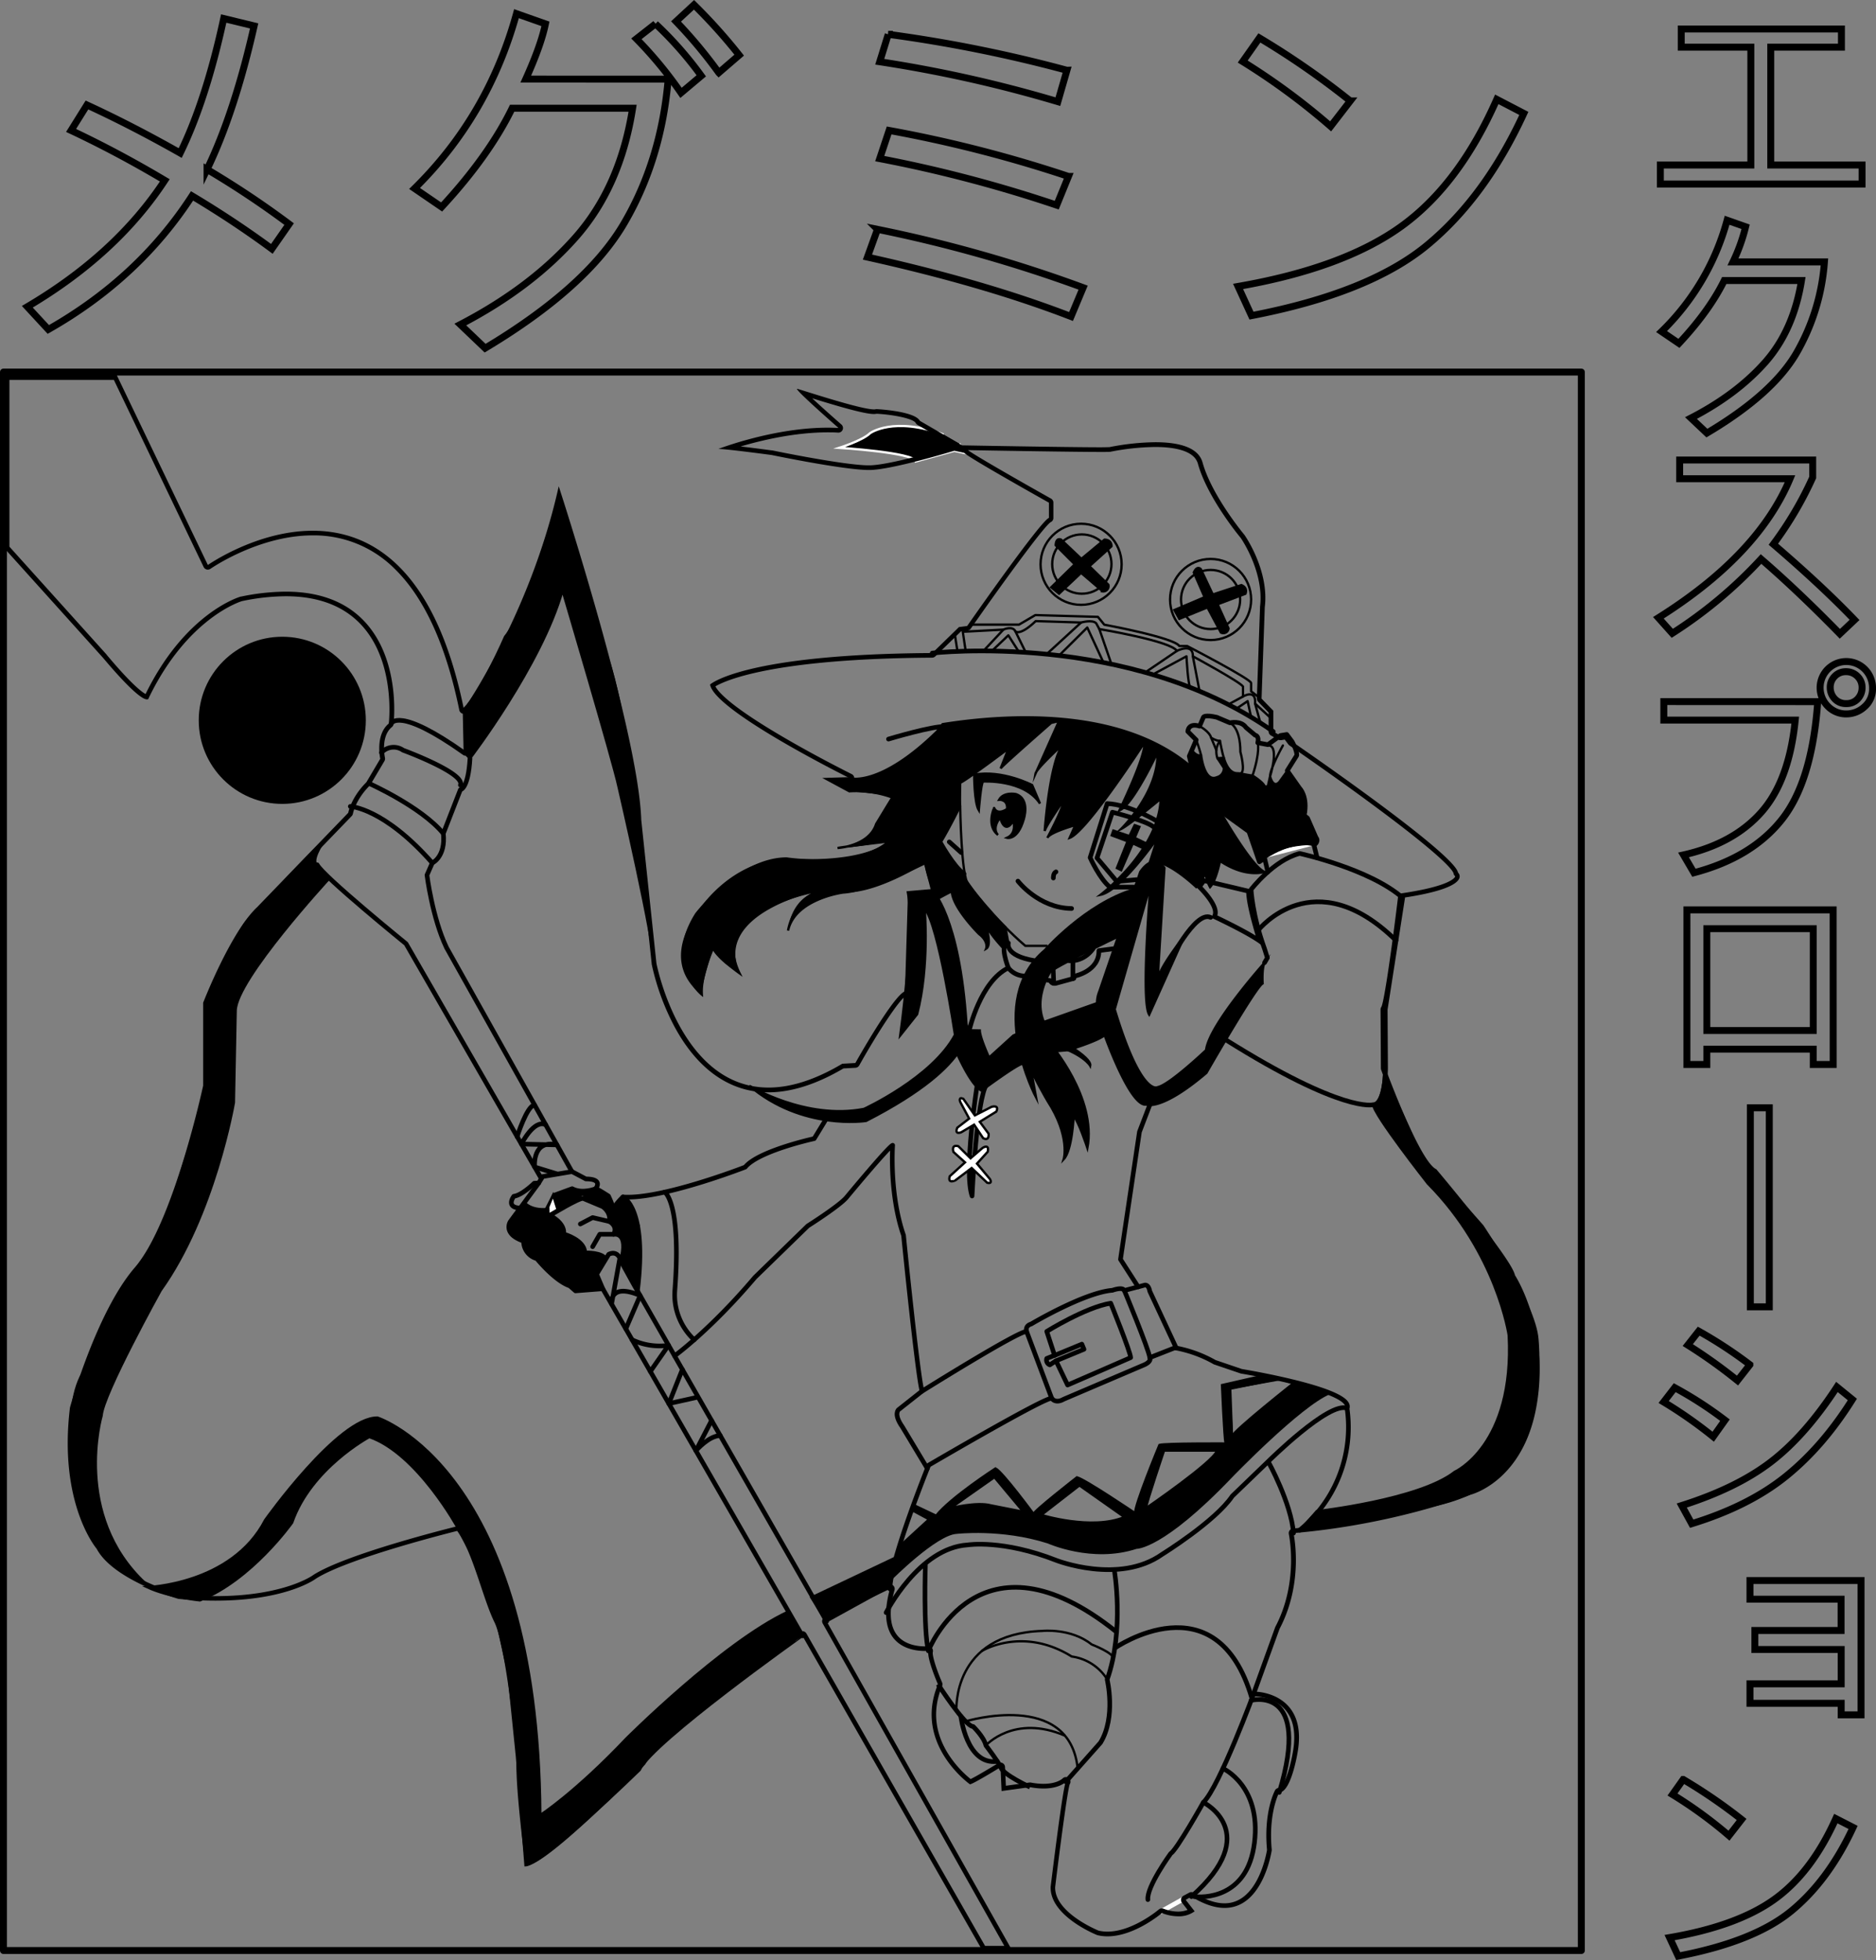 <svg id="Layer_2" data-name="Layer 2" xmlns="http://www.w3.org/2000/svg" viewBox="0 0 810.86 846.88"><rect x="0" y="0" width="810.86" height="846.88" fill="#808080" stroke="none"/><defs><style>.cls-1,.cls-2{stroke:#fff;}.cls-1,.cls-11,.cls-2,.cls-3,.cls-5,.cls-7,.cls-9{stroke-miterlimit:10;}.cls-10,.cls-2,.cls-4,.cls-8,.cls-9{stroke-width:2px;}.cls-14,.cls-3,.cls-4,.cls-6,.cls-7,.cls-8,.cls-9{fill:none;}.cls-10,.cls-11,.cls-12,.cls-13,.cls-14,.cls-3,.cls-4,.cls-5,.cls-6,.cls-7,.cls-8,.cls-9{stroke:#000;}.cls-14,.cls-3{stroke-width:3px;}.cls-10,.cls-12,.cls-13,.cls-14,.cls-4,.cls-6{stroke-linecap:round;}.cls-10,.cls-12,.cls-13,.cls-14,.cls-4,.cls-6,.cls-8{stroke-linejoin:round;}.cls-11,.cls-12{fill:#fff;}</style></defs><path class="cls-1" d="M421.32,195c-21.71-8-31.78-.57-31.78-.57-3.07,3.07-13.22,6.3-13.22,6.3s32,2,33.05,5.85L426,202l4.3.92-2.18-4" transform="translate(-13.5 -7.24)"/><line class="cls-2" x1="501.22" y1="826.25" x2="511.94" y2="820.25"/><path class="cls-3" d="M818.34,86.76H731.15V78.54h39.11V27.62H740.18V19.77h69.24v7.85H778.87V78.54h39.47Z" transform="translate(-13.5 -7.24)"/><path class="cls-3" d="M802.07,120.41a92.05,92.05,0,0,1-12.31,39.76q-10.43,17.57-38.5,34.2l-6.88-6.5q19.68-10.14,32-24t15.77-35.42H758.76q-6.45,13.11-19.58,27.15l-7.5-5.1A105.31,105.31,0,0,0,760,102.41l8,2.81a76.24,76.24,0,0,1-5.46,15.19Z" transform="translate(-13.5 -7.24)"/><path class="cls-3" d="M815.09,275.09l-6.35,6q-18.33-18.74-34.07-32.31a193.81,193.81,0,0,1-38.37,32.1l-6-6.71q43-27,56.9-60.08H739.5V206H797v7.54A155.21,155.21,0,0,1,780,242.38Q800.87,260.27,815.09,275.09Z" transform="translate(-13.5 -7.24)"/><path class="cls-3" d="M799.18,310.4q-2.46,34.49-15.51,50.93t-38,23l-4.51-7.7q21.57-4.85,33.62-18.44t14.67-39.82h-56.8v-8Zm23.68-5.67a10.07,10.07,0,0,1-3.49,7.91,11.58,11.58,0,0,1-7.85,3.07,11,11,0,0,1-8-3.33,11.3,11.3,0,1,1,16-16A11.48,11.48,0,0,1,822.86,304.73Zm-11.29,6.51a6.41,6.41,0,0,0,4.86-2,6.92,6.92,0,0,0,1.91-4.89,6.63,6.63,0,0,0-2-4.89,6.76,6.76,0,0,0-5-2,6.51,6.51,0,0,0-4.83,2,6.66,6.66,0,0,0-1.94,4.84,7.08,7.08,0,0,0,1.89,4.83A6.48,6.48,0,0,0,811.57,311.24Z" transform="translate(-13.5 -7.24)"/><path class="cls-3" d="M805.85,467.17h-8.61v-6.61h-46v6.61h-8.61V400.38h63.2Zm-8.61-14.67v-44h-46v44Z" transform="translate(-13.5 -7.24)"/><path class="cls-3" d="M770.05,485.89h8.19v86h-8.19Z" transform="translate(-13.5 -7.24)"/><path class="cls-3" d="M759.08,620.86,754,628a192.12,192.12,0,0,0-21.42-15l4.78-6.19A167.82,167.82,0,0,1,759.08,620.86Zm55.06-8.94q-12.71,20.28-28.71,33.18T744.7,665.59l-4.31-7.85q23.79-7.54,38.58-18.88t28.51-32.35Zm-44.3-15-5.35,6.82A223,223,0,0,0,743,588.4l4.73-6A187,187,0,0,1,769.84,596.88Z" transform="translate(-13.5 -7.24)"/><path class="cls-3" d="M809.31,748.19v-5H769.89v-8.42h39.42V719.94H772v-8.22h37.27V698.2H769.89v-8.06h48v58.05Z" transform="translate(-13.5 -7.24)"/><path class="cls-3" d="M814.46,796.82q-10.66,22.93-26.72,36.12t-48.87,19.48l-3.73-8q29.24-5,45.3-16.52T807,793Zm-48.19-3.44-5.46,7a186.55,186.55,0,0,0-24.41-17.78l4.62-6.51A226.67,226.67,0,0,1,766.27,793.38Z" transform="translate(-13.5 -7.24)"/><path class="cls-3" d="M138.47,104.06,131,114.77q-16.18-11.94-34.49-22.89-23.05,35.55-62.13,57.71l-9.07-9.81q38.5-22.73,59.42-54.61Q64.25,73,44.22,63.6l6.87-11q19.53,9,40.3,20.76,11.19-22.89,18.8-58.12l13.16,3.19q-8.43,37.28-20.36,62A397.45,397.45,0,0,1,138.47,104.06Z" transform="translate(-13.5 -7.24)"/><path class="cls-3" d="M302.3,41.44q-2.94,34.91-19.17,62.49t-59.95,53.75l-10.71-10.22q30.65-15.93,49.9-37.76T286.93,54H234.86q-10.05,20.6-30.48,42.67l-11.69-8q31.88-31.39,44.05-75.53l12.51,4.41q-1.87,9.16-8.5,23.87ZM316.61,40l-8.75,7.36A175.8,175.8,0,0,0,288.57,24l8.25-6.46A157.67,157.67,0,0,1,316.61,40ZM333,31.06l-8.82,7.6a204.12,204.12,0,0,0-18.48-22.15l7.77-7.19A235.89,235.89,0,0,1,333,31.06Z" transform="translate(-13.5 -7.24)"/><path class="cls-3" d="M481.66,131.52,476.43,144q-37.18-14.38-88-25.67l4.33-12A607.48,607.48,0,0,1,481.66,131.52Zm-7-93.92-3.92,13.57a570.19,570.19,0,0,0-77-17.25l3.68-11.85A604.67,604.67,0,0,1,474.63,37.6Zm.66,45.86-5.07,12.42a581.37,581.37,0,0,0-76.51-20.11L397.8,63.6A565.54,565.54,0,0,1,475.29,83.46Z" transform="translate(-13.5 -7.24)"/><path class="cls-3" d="M672.14,56.24q-16.59,36-41.6,56.77t-76.11,30.61L548.63,131q45.52-7.92,70.54-25.95t41.28-54.89Zm-75-5.4-8.5,11a291.27,291.27,0,0,0-38-28l7.2-10.21A350.46,350.46,0,0,1,597.1,50.84Z" transform="translate(-13.5 -7.24)"/><path d="M62.72,171.4l38.8,80.83a2,2,0,0,0,1.3,1.07,2.07,2.07,0,0,0,.5.06,2,2,0,0,0,1.15-.36c.21-.14,20.81-14.44,44.18-14.44a49.25,49.25,0,0,1,35.79,14.8c12.63,12.5,21.91,32.93,27.58,60.7a2,2,0,0,0,1.55,1.56,1.9,1.9,0,0,0,.41,0,2,2,0,0,0,1.64-.85c.27-.4,26.63-38.46,39.63-90,7.59,24,32.34,104.38,33.37,136.87a.76.76,0,0,0,0,.15l6.56,61.89a.88.88,0,0,0,0,.16,104.41,104.41,0,0,0,10.1,27.45c10,18.27,23.92,27.92,40.34,27.92,9.89,0,20.81-3.48,32.45-10.33l5.17-.28a2,2,0,0,0,1.64-1c7.63-13.67,17.6-29.08,20.41-30.16a2,2,0,0,0,1.28-1.8l1.25-41,8.76-.77a2,2,0,0,0,1.67-2.77c-1.87-4.42-3.26-9.29-3-10.41a2,2,0,0,0-.77-2.11,2,2,0,0,0-2.25-.06c-.19.12-19.5,12.41-32.85,12.41-.44,0-.87,0-1.28-.05H378a2.22,2.22,0,0,0-.37,0,55.65,55.65,0,0,0-8.51,2.45,2,2,0,0,0-1.5-3.33,1.83,1.83,0,0,0-.4.05c-1.14.23-28.09,5.91-35.88,21a18.37,18.37,0,0,0-1.76,12.08c-2.81-2.06-5.45-4.62-5.87-6.76a2,2,0,0,0-1.84-1.62h-.13a2,2,0,0,0-1.89,1.37A150.69,150.69,0,0,0,315.18,433a18.3,18.3,0,0,1-5-9c-1.32-6.18.67-13.16,5.92-20.77l.08-.13c.13-.22,13-21.74,37.27-22.9.77.06,4.48.36,9.65.36,11.46,0,27-1.42,35.79-8.16a2,2,0,0,0-1.21-3.58l-.36,0c-.07,0-3.48.62-7.63,1.28a12.52,12.52,0,0,0,4.4-6.11c2.25-4.45,5.22-9.65,6.17-10.48a2.11,2.11,0,0,0,1-2.24c-.33-1.6-.85-2.06-11.16-3.22-3.88-.43-7.79-.79-9-.9-1.21-.56-2.49-1.18-3.69-1.77,1.76.05,3.2.12,3.22.12h.1a2,2,0,0,0,.89-3.8c-.15-.07-14.78-7.33-29.43-15.9-22.27-13-28.08-19.28-29.48-22,4.49-2.64,25.27-12,93.69-12.4a2,2,0,0,0,1.38-.57l11.05-10.75,2.88-.38a2,2,0,0,0,1.38-.84c14.66-21,31.71-44.25,34.53-46a2,2,0,0,0,1.18-1.82v-6.61a2,2,0,0,0-1-1.75c-12.71-7.12-33.32-18.89-35.91-20.95,9.89.17,45.07.78,57.13.78,2.92,0,3.72,0,4.07-.06l.28,0a105.87,105.87,0,0,1,19.38-2.08c7.54,0,16.87,1.26,18.53,7.26,4,14.37,17.33,30.65,18.47,32,.71,1,10.19,15.23,8.37,29.74a1.09,1.09,0,0,0,0,.18L556.75,309a2,2,0,0,0,.57,1.46l4.51,4.65v8.18a2,2,0,0,0,1,1.73l3.07,1.77a2.07,2.07,0,0,0,1,.26l.33,0,1.57-.26,1.57,2.1a2.24,2.24,0,0,0,.47.45c.18.12,17.67,12.1,35.16,25,32.3,23.79,35.55,29.22,35.78,30.31a1.6,1.6,0,0,0,.62,1.1.24.24,0,0,1,.05.24c-.14.42-2,4.11-23,7.21a2,2,0,0,0-1.7,1.74c-2.53,21-5.89,44.67-7.16,47.32a1.94,1.94,0,0,0-.38,1.19l.15,25.35a2,2,0,0,0,.12.68c0,.1,3.76,10.28,8.33,20.73,8,18.23,11.95,22.53,14.26,23.83,12.48,14.8,32.34,39.72,33.27,44.58a2.14,2.14,0,0,0,.29.72c.15.22,14.57,22.61,9.08,54.66-2.23,13-7.62,23.55-15.59,30.48a31.05,31.05,0,0,1-11.5,6.64,1.43,1.43,0,0,0-.27.09c-.32.12-32.24,12.69-76,16.46a2,2,0,0,0-1.77,2.44c0,.2,4.45,20.46-5.82,40a1.89,1.89,0,0,0-.11.25l-9.84,27.2a2,2,0,0,0,.23,1.81,2,2,0,0,0,1.6.87c.08,0,8,.28,12.72,6.15,3.4,4.22,4.37,10.35,2.88,18.27a64.82,64.82,0,0,1-1.95,8.09c-1.81,5.73-3.44,7-3.91,7a2,2,0,0,0-1.76,1c-.2.38-5,9.39-3.48,25.79-.39,2.36-4.23,23.07-18.36,23.07-3.92,0-8.39-1.54-13.31-4.58a2,2,0,0,0-2,0L525,826.36a2,2,0,0,0-1,1.36,2,2,0,0,0,.38,1.62l2.42,3.1a11.3,11.3,0,0,1-4.19.75,17.64,17.64,0,0,1-6.23-1.26,2,2,0,0,0-2,.34c-.11.1-11.34,9.58-22.22,9.58a16.4,16.4,0,0,1-3.83-.44c-1.63-.67-19.06-8.16-18.76-18.84,1.91-15.76,5.27-41.42,6.29-44.4a2,2,0,0,0-2.88-2.69,2.4,2.4,0,0,0-.24.22c-.17.16-2.47,2.28-8.24,2.28a29.43,29.43,0,0,1-5.47-.56,2.22,2.22,0,0,0-.37,0,1.23,1.23,0,0,0-.27,0l-10.12,1.39-.37-8.11a2,2,0,0,0-1.06-1.68,2,2,0,0,0-.93-.23,2,2,0,0,0-1.05.3c-4.48,2.75-9.78,5.85-11.82,6.83a45.59,45.59,0,0,1-9.68-10.84c-5.94-9.43-6.84-19.3-2.66-29.33a2,2,0,0,0,0-1.57c-2.25-5.12-4.4-11.64-4-13.18a2,2,0,0,0-1.95-2.46h-.21s-.54.05-1.41.05c-2.47,0-8.59-.48-12-5-3.11-4.08-3.46-10.57-1-19.31a2,2,0,0,0-.64-2.06,2,2,0,0,0-1.29-.48,2.1,2.1,0,0,0-.85.19c-.07,0-6.82,3.2-13.54,6.49-14.31,7-14.53,7.68-14.87,8.68a2,2,0,0,0,.16,1.61L447.59,848h-8.32L362.08,713.08a2,2,0,0,0-1.3-1,2.2,2.2,0,0,0-.44,0,2.06,2.06,0,0,0-1.15.36c-2.52,1.77-61.36,43.14-68.41,55.93-1.51,1.55-11.37,11.63-22,21.59-17.14,16-23.86,20.07-26.39,21-1-7.76-4.46-36.47-3.44-44.41a2.26,2.26,0,0,0,0-.45c-.19-2-4.71-48.28-9.88-58.78A135.76,135.76,0,0,1,223.26,692c-3.09-9.2-6.28-18.71-10.55-24.43a2,2,0,0,0-2.08-.75c-1.92.47-47.2,11.71-61.61,20.85l-.14.1c-.12.09-12.42,9.12-42.27,9.12-5,0-10.23-.25-15.62-.75-2.32-.69-27.5-8.4-33.95-20.63a2.31,2.31,0,0,0-.25-.36c-.16-.19-15.93-19.12-11.08-59.33.75-2.64,11.89-41.39,27.67-59.63,16.89-19.53,29.42-77,30-79.42a2,2,0,0,0,0-.43V440.88c1.34-3.37,12.31-30.53,22.73-40.26l.07-.07,39.35-40.73a2,2,0,0,0,.53-1.05c0-.06,1.11-6,7.28-12.14a2,2,0,0,0,.31-.4l6-10.14a2,2,0,0,0,.23-1.45c0-.09-2-9.17,3-13.24a2,2,0,0,0,.72-1.3c.13-1.09,3-26.8-11.81-43.53-8.05-9.08-19.74-13.69-34.75-13.69A97,97,0,0,0,117.72,265l-.15,0c-1,.28-24.08,7.31-41.15,42.11-1.53-.82-6-4.07-16.85-17l0-.05-42-46.62V171.4H62.72m301.87,7.94c11.72,3.63,22.62,6.79,26.62,6.79a5.26,5.26,0,0,0,1.19-.12c7.25.38,15.87,2.09,16.9,4a1.93,1.93,0,0,0,.76.79L425.89,200a2.28,2.28,0,0,0-.51.09c-.26.08-26,7.91-35.74,8.21H389c-10.54,0-41.3-6.36-41.61-6.43l-.14,0c-.48-.06-7.4-1-13.63-1.73,8.94-2.64,23.34-6.09,37.57-6.09,1.56,0,3.09,0,4.57.12h.11a2,2,0,0,0,1.32-3.5c-4.46-3.9-9.17-8.12-12.59-11.3m103.1,53.49h0M400.3,353.51h0M64,169.4H15.49v74.84L58,291.43c13,15.43,17.47,18,19,18a.73.73,0,0,0,.81-.66c16.91-35,40.27-41.8,40.27-41.8a94,94,0,0,1,18.9-2.11c51.19,0,44.57,55,44.57,55-6,4.92-3.69,15.21-3.69,15.21l-6,10.15c-6.76,6.76-7.84,13.21-7.84,13.21l-39.34,40.73c-11.53,10.76-23.37,41.34-23.37,41.34v35.81s-12.75,59.17-29.5,78.54S43.74,615.4,43.74,615.4c-5.07,41.65,11.53,61,11.53,61,7.22,13.68,35.35,21.67,35.35,21.67,5.8.54,11.13.77,16,.77,31.08,0,43.48-9.53,43.48-9.53,14.3-9.07,61-20.6,61-20.6,6.76,9.07,11.06,29.2,16.14,39.5s9.68,58.09,9.68,58.09c-1.23,9.53,3.69,46.88,3.69,46.88a2,2,0,0,0,.56.07c8.83,0,51.23-43.72,51.23-43.72,6.15-12.14,67.93-55.48,67.93-55.48L438.11,850H451L370.79,707.77c.46-1.38,27.36-14,27.36-14-6.86,24.85,9.6,26.81,15,26.81,1,0,1.63-.06,1.63-.06C414,723.75,418.9,735,418.9,735c-10.76,25.82,13.83,43.19,13.83,43.19,1.23,0,13.22-7.38,13.22-7.38l.46,10.3,12.29-1.69a31.32,31.32,0,0,0,5.84.59c6.56,0,9.33-2.55,9.65-2.86l0,0,0,0c-1.28,1.63-6.57,45.3-6.57,45.3-.47,12.76,20.13,20.9,20.13,20.9a18.17,18.17,0,0,0,4.45.53c11.77,0,23.52-10.06,23.52-10.06a19.42,19.42,0,0,0,6.95,1.4,11.39,11.39,0,0,0,7.19-2.16L526,828.11l2.46-1.39c5.62,3.48,10.36,4.88,14.36,4.88,16.85,0,20.37-25,20.37-25-1.54-16.14,3.23-24.9,3.23-24.9,5.07,0,7.84-16.75,7.84-16.75,4.91-26.13-17.52-26.74-17.52-26.74l9.83-27.2c10.76-20.44,6-41.35,6-41.35,44.57-3.84,76.53-16.59,76.53-16.59s22.9-5.54,28.59-38.73-9.38-56.1-9.38-56.1c-1.38-7.22-34-45.8-34-45.8-7.22-3.23-22-43.65-22-43.65l-.15-25.36c2-2.3,7.53-48.25,7.53-48.25,31.2-4.61,24-10.92,24-10.92C642.05,375.65,572,327.7,572,327.7l-2.3-3.08-2.77.46-3.07-1.76v-9l-5.08-5.23,1.39-39.5c2-16-8.76-31.2-8.76-31.2s-14.14-16.9-18.14-31.35c-1.92-6.93-11.25-8.73-20.46-8.73A107.47,107.47,0,0,0,493,200.44c-.51,0-1.9.06-3.92.06-14.16,0-59.7-.83-59.7-.83l-18.29-10.6c-2.31-4.3-18.91-5.07-18.91-5.07a2.47,2.47,0,0,1-.94.13c-6,0-32.17-8.75-33.17-8.89h0c-1.5,0,17.86,16.91,17.86,16.91q-2.33-.12-4.68-.12c-23.6,0-47.26,9.19-47.26,9.19h.24c3.31,0,22.81,2.62,22.81,2.62s31.15,6.47,42,6.47h.71C399.84,210,426,202,426,202l4.3.92c.92,1.54,36.58,21.52,36.58,21.52V231c-3.84,1.53-35.35,46.72-35.35,46.72l-3.54.46-11.52,11.22c-81.92.46-96.06,13.6-96.06,13.6,1.77,11.45,60.4,40.5,60.4,40.5s-3.2-.17-6-.17c-2.19,0-4.11.1-4,.47.23.85,9.84,5.31,9.84,5.31s20.28,1.76,18.59,2.69-7,11.45-7,11.45c-2.38,8.37-16.67,10.37-16.67,10.37.23,0,.51,0,.83,0,5.35,0,21.3-2.87,21.3-2.87-8.59,6.56-24.39,7.74-34.58,7.74-5.67,0-9.61-.37-9.61-.37-25.74,1.16-39,23.9-39,23.9-16.29,23.59,2.39,34.89,2.39,34.89-.69-3.31,4.92-20.21,4.92-20.21,1.07,5.53,11.37,11,11.37,11-11.61-26.28,34.5-35.73,34.5-35.73-13,3.38-13.52,17.29-13.52,17.29,2.3-12.45,23.9-16.45,23.9-16.45.46,0,.93.05,1.41.05,14.09,0,33.93-12.73,33.93-12.73-.69,2.77,3.08,11.68,3.08,11.68l-10.53.92-1.31,42.81c-5.22,2-21.44,31-21.44,31l-5.66.31c-12.32,7.33-22.86,10.3-31.85,10.3-38.26,0-48.48-53.74-48.48-53.74l-6.55-61.89C289.39,322.68,255,217.35,255,217.35c-12.29,55.33-41,96.31-41,96.31-12.61-61.8-40.63-77.1-65.33-77.1-24.27,0-45.33,14.8-45.33,14.8L64,169.4Z" transform="translate(-13.5 -7.24)"/><path class="cls-4" d="M453.48,387.94s8.91,11.68,23.2,11.84" transform="translate(-13.5 -7.24)"/><path class="cls-5" d="M436.57,357.36s.92-11.84,1.85-12.45c0,0,17.67-1.08,24.59,9.53l-3.39-8s-13.06-6.77-25.05-4.46C434.57,342,434.57,354.13,436.57,357.36Z" transform="translate(-13.5 -7.24)"/><path class="cls-5" d="M444.87,368s-2.92-2.46.92-7.53c0,0,1.85,8,5.69,1.39,0,0,1.69,5.37-2.69,7.37,0,0,4.53,1.23,7.15-7.84,0,0,3.07-8.91-3.39-11.06,0,0-5.22-1.08-7.22,2.46,0,0,3.84-.31,3.46,4,0,0-4.07,2.92-5.61-.46C443.18,356.28,439.64,364,444.87,368Z" transform="translate(-13.5 -7.24)"/><path class="cls-4" d="M513.85,362.18s-12-7.33-21.8-7.74l-7.37,23.36s4.18,9.32,8.59,12.74h10.87" transform="translate(-13.5 -7.24)"/><path class="cls-4" d="M504.66,387.33l-6.88.61h-1.7l-8.43-10,6.66-19.77s15.26,3.79,18,6.55" transform="translate(-13.5 -7.24)"/><polygon class="cls-5" points="490.44 356.52 492.49 357.24 490.44 362.01 495.81 364.6 494.51 366.65 489.62 364.41 484.6 375.99 482.75 375.07 487.36 363.49 480.5 360.93 481.22 358.88 488.15 361.24 490.44 356.52"/><path class="cls-4" d="M468.79,386.61s-.1-2.15,1.13-2.66" transform="translate(-13.5 -7.24)"/><path class="cls-5" d="M420.9,320.14c28-4.44,76.34-7.29,106.6,17.7l6.77,13.52s4.09,5.84,6.35,6c0,0,13.73,24.33,19.47,26.59,0,0-8,2.87-19.27-4.72,0,0-1.64,8.48-4.3,11.31,0,0-2.25-3.93-1.64-6.59,0,0-2.87,5.81-4.3,6.59,0,0-13.32-12.79-20.08-10.79l3.35-10.5S498,392.09,489.18,393.86c0,0,25.25-19.13,26-41.47,0,0-13.53,11.33-17.21,13.11,0,0,16.34-15.78,15.85-33.19,0,0-10.73,23.05-16.47,25.05,0,0,11.27-23,10.86-29.36,0,0-25,38.64-32.38,41.25l2.46-5.49s-11.06,3.09-12.09,5.49c0,0,7-13,7.17-16.45,0,0-8,11.47-8.32,13.52,0,0,2.18-31.55,8.32-37.91,0,0-11.88,10.83-12.29,13.1l10.14-22.73-3.38.81S446.77,338,446,339.27l3.39-8.6S430,345.22,428.53,345.42c0,0-.21,8.93,0,10.1,0,0-10.69,22-15.17,24.66,0,0-24.38,12.17-35.34,12.68,0,0-20.86,2.66-23.9,16.45,0,0,1.82-12.71,13.52-17.29,0,0-48.33,7.81-34.5,35.73,0,0-10.76-7.69-11.37-11,0,0-5.54,12-4.92,20.21,0,0-16.24-13.06-2.39-34.89,0,0,18.3-23.76,39-23.9,0,0,30.56,4.69,44.19-7.37,0,0-18.75,2.17-22.13,2.84,0,0,13.57-.72,16.67-10.37l7-11.45a45.87,45.87,0,0,0-18.59-2.69l-9.84-5.31,10-.3s12.91,4,37.71-20.21Z" transform="translate(-13.5 -7.24)"/><path class="cls-4" d="M430.17,384.77c-4.41-2.87-10.4-13.77-10.4-13.77" transform="translate(-13.5 -7.24)"/><line class="cls-4" x1="410.31" y1="363.77" x2="415.44" y2="368.36"/><path class="cls-4" d="M416.44,289.43s85.24-9.82,147.39,33.89" transform="translate(-13.5 -7.24)"/><circle class="cls-6" cx="467.28" cy="243.82" r="17.52"/><circle class="cls-6" cx="467.6" cy="243.72" r="12.81"/><path class="cls-5" d="M467.87,261l3.38,2.76,9.53-9,9.35,8a2.27,2.27,0,0,0,2.43-2.87l-8.19-8,9.53-8.61s.3-2.77-3-2.87l-10,8.3-8.76-8.3s-2.17-1.18-2.34,2.43l8.23,8.23Z" transform="translate(-13.5 -7.24)"/><circle class="cls-6" cx="523.25" cy="259.03" r="17.52"/><circle class="cls-6" cx="523.25" cy="259.03" r="12.78"/><path class="cls-5" d="M521.1,270.82l2.14,3.81,12.16-4.93,5.8,10.85a2.26,2.26,0,0,0,3.31-1.78l-4.72-10.43,12-4.54s1.29-2.46-1.72-3.76l-12.37,4.07-5.14-10.92s-1.59-1.89-3.06,1.41l4.66,10.66Z" transform="translate(-13.5 -7.24)"/><path class="cls-6" d="M433.34,277.13h20.6L461,273l27.05.77,2.76,3.38s30.13,5.54,32.43,9.22h3.38s27.93,14.45,27.64,16v3.56l3.55,2.74" transform="translate(-13.5 -7.24)"/><path class="cls-6" d="M430.88,288.48l-1.23-8.27,17.53-.93s4-1.84,5.22.77c0,0,1.85,2.15,8.76-4.45l19.62.61s4.82-1.38,6.51.31l1.38,2.53s30.89,5.11,33.51,9.43c0,0,7.07-3.66,6.91,2.33,0,0,20.44,11.07,21.67,13.06v4.31s5.76-3.5,5.23,3.07l6.45,5.94" transform="translate(-13.5 -7.24)"/><line class="cls-6" x1="425.07" y1="281.25" x2="433.68" y2="272.05"/><line class="cls-6" x1="438.9" y1="272.82" x2="443.05" y2="281.25"/><polyline class="cls-6" points="429.37 280.65 435.83 274.51 440.13 281.25"/><polyline class="cls-6" points="457.75 283.24 469.95 271.13 476.63 285.57"/><path class="cls-6" d="M512.65,298.19l13.68-7.38s.64,13.07,1.78,13.53" transform="translate(-13.5 -7.24)"/><polyline class="cls-6" points="534.37 306.23 539.26 302.94 540.77 309.88"/><line class="cls-6" x1="542.49" y1="304.01" x2="544.78" y2="312.36"/><line class="cls-6" x1="537.26" y1="300.94" x2="531.58" y2="304.01"/><line class="cls-6" x1="518.48" y1="298.66" x2="515.59" y2="283.57"/><line class="cls-6" x1="494.98" y1="290.54" x2="508.68" y2="281.25"/><line class="cls-6" x1="475.17" y1="271.82" x2="480.4" y2="286.97"/><line class="cls-6" x1="467.28" y1="268.97" x2="453.04" y2="282.04"/><line class="cls-6" x1="412.77" y1="274.51" x2="413.7" y2="280.5"/><path class="cls-7" d="M466.23,415.91h-9.56C443.21,404.44,432,389.27,432,389.27c-3.07-3.07-3.48-33.75-3.48-33.75" transform="translate(-13.5 -7.24)"/><path class="cls-5" d="M497,411.82l6.56-20.29c-20.83,6.19-38.45,26.23-38.45,26.23-25.95,21.92-3.77,63.73-3.77,63.73l-2.45-13.32c.41,2.87,7.37,14.75,7.37,14.75,10,15.37,7,25.21,7,25.21,3.69-3.9,4.3-18.65,4.3-18.65,2.05,2,5.95,13.8,5.95,13.8,4.09-21.86-16-44.95-16-44.95,14.14,3.9,17.22,9.43,17.22,9.43.82-3.9-15.32-12.3-15.32-12.3-12.66-12.09-2.1-28.07-2.1-28.07C468.08,425.54,497,411.82,497,411.82Z" transform="translate(-13.5 -7.24)"/><path class="cls-5" d="M448.06,407.86l1.28,6.82s-2-.2-2,2.46c0,0-7.79-8-8.61-12.7,0,0,4.1,10.86,1,12.7,0,0,1.23-3.07-3.08-6.35,0,0-11.42-11.27-11.75-18.44,0,0-11,5.43-11.81,7.43l3.28-7.92s-1.85-7.25-3.08-11.68c0,0,5.33-6.34,5.33-9.18l9.64,12.23A120.74,120.74,0,0,0,448.06,407.86Z" transform="translate(-13.5 -7.24)"/><path class="cls-4" d="M397.53,326.58s19.55-5.89,24.75-5.41" transform="translate(-13.5 -7.24)"/><path class="cls-5" d="M214.39,332.72l2.25,2.25s30.94-40.37,40-72.54c0,0,21.93,74,24.18,84.63,0,0,15.78,67.83,15.58,78.89l-7-69.46s-8.2-54.1-13.94-66.4c0,0-17.21-62.7-20.08-68.44,0,0-14.55,49.88-23.56,60.7,0,0-10.46,24.14-17.83,31.31Z" transform="translate(-13.5 -7.24)"/><path class="cls-5" d="M152.86,371.65s-5.07,7.69-2.3,9.22l5.22,6s-40.11,43.49-40.42,57l-.77,39.8s-8.3,48.57-31.66,81.15c0,0-24.9,44.88-25.51,54.1,0,0-12.6,42.88,18.75,72.23,0,0-20.44-4-30.12-38,0,0-6.61-39,4-53.79,0,0,13.07-34.74,19.83-40.42,0,0,15.83-20.6,18.13-33.2,0,0,12.78-39.76,12.61-42.57l1.53-6.92.31-35.65s14.29-34.89,20.44-38C122.89,402.7,150.56,372.11,152.86,371.65Z" transform="translate(-13.5 -7.24)"/><path class="cls-5" d="M77,693s36.65-1.07,51.1-29c0,0,31.66-44.57,48.56-44.26,0,0,69.48,22,70.38,171.69,0,0,15.07-9.71,37.2-33.07,0,0,41.5-41.49,69.78-54.71l6.3,10.45S295.69,759.91,290,772c0,0-42,41-49.36,41.17l-3.69-46.88-3.69-36.11-4.92-22.29-3.69-8.6-7.37-20.6-5.84-11.06s-17.57-32.27-38.31-39.48c0,0-25.25,13.52-33.36,37,0,0-17.48,24.75-39.85,33.57C99.9,698.72,86.45,697.42,77,693Z" transform="translate(-13.5 -7.24)"/><polygon class="cls-5" points="350.68 690.24 386.54 673.23 384.9 685.32 357.29 700.53 350.68 690.24"/><path class="cls-5" d="M582.63,660.18s44.26-4.92,59.63-17c0,0,25.82-11.48,23.36-59,0,0-5.12-35.45-35-65.57,0,0-23.57-29.92-23.57-34,0,0,4.11-.41,4.72-13.32l16,35.45,7.79,9,18.69,21.21s22.74,33.76,23.76,49c0,0,3.65,36.34-11.31,52.73,0,0-9.2,14.75-36.16,19.47,0,0-42.94,10.65-55.23,10.24Z" transform="translate(-13.5 -7.24)"/><path class="cls-5" d="M402.61,454.64s6.3-45,3.3-61.86l10.53-.92s11.79,11,14.81,58c0,0,6.4,16.19-43.4,41.7,0,0-27.49,4.36-50.48-15.19,0,0,24.35,14.88,49.56,10,0,0,29.51-13.52,39.34-32,0,0-7.1-47.46-13.11-54.56,0,0,2.2,24.74-3.25,45.64Z" transform="translate(-13.5 -7.24)"/><path class="cls-5" d="M525.56,411.46s-11.43,14.29-11.71,19.36l2.95-48.56s-4.39-7-10.45,1.69l-17.68,51.64a13.37,13.37,0,0,0-1,5.07l-22.57,8-13.6,6L441,464.17s-4-8.76-4-11.68l-6.86-.15-3.79,8.3s6.5,15.52,11.42,17.83c0,0,15.76-11.69,17.79-11.61l14.33-5.42,5.18-.45s13-3.89,15.88-6.5c0,0,11.06,31.2,18,30,0,0,6.3,3.07,26-13.68,0,0,21.21-37,24.28-38.64,0,0-.41-6.7.88-9,0,0-24,26.75-25.31,37.8,0,0-15.88,15.07-20.93,16,0,0-7,4.61-18.57-33.66l15.52-53.94s-4.3,50.56-.61,56.25Z" transform="translate(-13.5 -7.24)"/><path d="M534.29,388.86l17.89,4.23c.14,4.43,2.31,12.56,4.05,18.41-1.81-1.12-4.21-2.48-7.42-4.16-3.53-1.84-7-3.54-9.15-4.56a5,5,0,0,0,.16-.89c.29-3.89-4.19-9.06-6.61-11.56l1.08-1.47m-.83-2.25-2.88,3.93s10.6,10,6.17,13.08c0,0,21.9,10.14,23.34,13.52,0,0-6.92-21.1-5.82-25.61l-20.81-4.92Z" transform="translate(-13.5 -7.24)"/><path class="cls-4" d="M518.33,423.91s11.73-23.52,18.42-20.29" transform="translate(-13.5 -7.24)"/><path class="cls-4" d="M370.34,491.13l-4.93,8.08s-24,5.23-29.81,12.3c0,0-36.27,14.14-52.87,12.91,0,0-3.79,3.69-4,5.22a44.14,44.14,0,0,0-2.25-5.63s-4.92-3.18-5.53-3.18c0,0,3.58-4.2-4.21-4.2l-6-3.17L248,515.61l-1.64,2.76-1.94.11s-5.33,5.22-8.81,5.63c0,0-3.79,4.82,2.76,5.12l-4.3,5.84s-3.48,5.23,5.74,8.41a7.75,7.75,0,0,0,5.74,7.58s7.68,9.53,14.24,11.78l2.46,2.15,11.78-.92-2.66-6.25,5.22-8.61s3.89-2.35,5.43,3.18l5.43,9.84,17.62,30.84S320.43,582,339.8,559.15l22.85-22.23s13.93-8.81,16.8-12.4c0,0,18-21.72,19.88-22.44,0,0-1.54,20.8,4.71,38.94,0,0,6,60.35,8,67.31,0,0,41.29-25.82,45.19-25.82,0,0-.87-2.35,2-3.22,0,0,22.84-13.58,35.09-14.55,0,0,4.45-1.64,5.12.1l6-1.59-7.64-11.88L506,496.29l4.45-11.61" transform="translate(-13.5 -7.24)"/><path class="cls-4" d="M543.28,456.49c50.85,31.9,63.73,28.07,63.73,28.07,5.33,0,5.38-15.78,5.38-15.78l-.15-25.36,7.53-48.25C605.48,382.61,575.25,376,575.25,376c-11.27,2.87-21,15.58-21,15.58s.49,10.86,5.82,25.61l1.23,3.9-1.23,2.1" transform="translate(-13.5 -7.24)"/><path class="cls-4" d="M561.5,384,560.09,378l-2.26,1.6-4.51-13.07-12.7-9.17s-8.94-3.74-13.08-23.41l3-7-3.64-3.66S527,319.4,532,321l1.67-3.93s.62-1.11,5.74.08l5.69,2.4s4.76-1.22,7,2.06l3.9,3.28s1.88.2,1.14,3.28l4.37.82,5.4-3.95,2.77-.46,2.3,3.08s2.26,4,2,6l-4.1,6.56,5.33,7.58s3.69,3.54,2,11.81l1.43,1.1,3.69,8.46s1.49,1.41-.89,3.24l1.35,5.44" transform="translate(-13.5 -7.24)"/><path class="cls-4" d="M398.15,693.78c.15-12.6,16.75-53.48,16.75-53.48s50.41-29.51,53.18-28.89c0,0,1.53,2.46,5.12.41l34.48-14.71s3.63-1.33,2.81-3.28l10.81-4.25a54.33,54.33,0,0,1,17.27,6.25l11.47,3.9s49,8,45.7,16a57.5,57.5,0,0,1-20.49,52.66" transform="translate(-13.5 -7.24)"/><path class="cls-4" d="M396.51,704s14.19-28,35.3-29.25c0,0,15.16-2.43,38.32,6.7,0,0,27.05,10.56,45.69-2.64,0,0,22.95-14.21,30.33-25.17l15.57-15s26.23-26,34-22.94" transform="translate(-13.5 -7.24)"/><path class="cls-4" d="M561.72,638.87s9.83,17.74,10.87,30.78" transform="translate(-13.5 -7.24)"/><path class="cls-4" d="M413.47,683.38s-.89,27.66,1.28,37.15c0,0,21.82-55.92,81.38-8.14" transform="translate(-13.5 -7.24)"/><path class="cls-4" d="M495.11,685.43s4.52,26.18-3.06,47.49c0,0,3.9,16.19-2.87,27.26l-15,16.9" transform="translate(-13.5 -7.24)"/><path class="cls-4" d="M555.71,738.2s-15.11,41-22.08,47.8c0,0-11.48,20.49-14.14,22.13,0,0-10.45,14.34-9.84,19.88" transform="translate(-13.5 -7.24)"/><path class="cls-8" d="M458.7,779.39S447,774,446,770.78c-.57-1.79-6.36-9.37-6.36-9.37-.82-3.69-5.53-8.2-5.53-8.2-3.48,0-15.16-18.24-15.16-18.24" transform="translate(-13.5 -7.24)"/><path class="cls-4" d="M412,608.33l-10.14,8s-2.26,1.85,1.64,7.38l10.82,18" transform="translate(-13.5 -7.24)"/><path class="cls-4" d="M505.53,563.25l2.61-.72s1.74-.71,2.35,2.67l11.42,24.49" transform="translate(-13.5 -7.24)"/><line class="cls-4" x1="443.72" y1="575.28" x2="454.58" y2="604.17"/><path class="cls-4" d="M499.48,564.84s10.4,25,11,29" transform="translate(-13.5 -7.24)"/><path class="cls-4" d="M465.93,582.51s16.8-10.45,27.66-12.19c0,0,8.61,21.21,8.61,23.51l-27.26,11.84-5-10.45,12.09-5-.92-2.21-11.78,4.87Z" transform="translate(-13.5 -7.24)"/><path class="cls-4" d="M469.31,592.86l-3.38,1.33a2.23,2.23,0,0,0,1.33,2.77l2.66-1.74" transform="translate(-13.5 -7.24)"/><path class="cls-9" d="M495.35,719.33s44.07-30.49,59.27,21.78" transform="translate(-13.5 -7.24)"/><path class="cls-6" d="M426.91,746.4s-2.17-33.25,37.17-34.48c0,0,12.27-1.33,21.26,5.84,0,0,9.72,3.76,9.23,6" transform="translate(-13.5 -7.24)"/><path class="cls-6" d="M438,720.53s17.52-10.76,38.73,2.45a21.46,21.46,0,0,1,15.37,9.94" transform="translate(-13.5 -7.24)"/><path class="cls-7" d="M430.84,751s44.93-13.68,48.46,20.34" transform="translate(-13.5 -7.24)"/><path class="cls-7" d="M439.59,761.41s12.27-13.68,34.21-4.23" transform="translate(-13.5 -7.24)"/><polygon class="cls-7" points="532.5 620.61 559.09 597.71 552.98 595.68 531.73 600.02 532.5 620.61"/><path class="cls-5" d="M573.13,604.47S546.77,625.24,546,627.85l-1.23-20.75,22.39-4-7.32-1.54-18.15,4.14s.93,22.33,1.54,25.25c0,0-26-.15-28.59.62,0,0-11.06,26.59-10.45,29.51,0,0-21.36-14.46-25.2-15.53,0,0-18.75,14.61-18.75,15.84,0,0-13.37-18.14-16.45-19.68,0,0-19.51,12.61-25.66,20.44l-9.81-4.65-.53,2.28,7.26,3.91L402.2,675.48l-3.59,14S418,670,426.89,669.5c0,0,19.52-2.3,39.65,4.15,0,0,19.06,8.61,38.12,2.31,0,0,11.21.46,40.88-30.59,0,0,29.86-31,42.75-36.25ZM441.8,657.67c-6.15-1.69-17.52,1.23-17.52,1.23l19.05-13.38,12.45,14.91Zm21.82,4.15,16.44-12.76,19.42,13.68C485.39,668.58,463.62,661.82,463.62,661.82Zm45.18-2.92c.31-2.62,7.84-24.9,7.84-24.9h22.9C538,638.92,508.8,658.9,508.8,658.9Z" transform="translate(-13.5 -7.24)"/><path class="cls-4" d="M282.73,524.42S293.46,528.85,289,565" transform="translate(-13.5 -7.24)"/><path class="cls-4" d="M289.12,537l-8.54-.75s-1.69-.92-1.85-6.61" transform="translate(-13.5 -7.24)"/><path class="cls-5" d="M238.36,529.23l1.95-2.35s2.61,3.38,9.68,2.76v2.46h1.69s6.3,3.08,6,8c0,0,8.6,2.46,9.06,8,0,0,7.32-.19,8.81,2.82l-4.19,6.91,2.66,6.25-11.78.92-2.46-2.15s-9.63-4.82-14.24-11.78c0,0-5.33-2.21-5.74-7.58C239.8,543.48,226.43,541.12,238.36,529.23Z" transform="translate(-13.5 -7.24)"/><path class="cls-10" d="M271,520.83s-5.74,2.41-10.2,0l-7.68,2.82-3.08,6v2.46" transform="translate(-13.5 -7.24)"/><line class="cls-4" x1="232.85" y1="511.14" x2="224.86" y2="522"/><path class="cls-4" d="M251.68,532.1s11.84-7.22,13.83-7.07l8.46,3.54s3.69,2.3,2.92,6.45l-7.23-1.7-5.32,2.78" transform="translate(-13.5 -7.24)"/><path class="cls-4" d="M276.89,535s3.84,2,1.84,5.54h-6l-3.08,5.37" transform="translate(-13.5 -7.24)"/><path class="cls-4" d="M282,552.39c3.59-13.37-3.28-11.83-3.28-11.83" transform="translate(-13.5 -7.24)"/><path class="cls-4" d="M300.81,522.32s7.28,4.38,4.36,42.66a26.52,26.52,0,0,0,8.38,21.14" transform="translate(-13.5 -7.24)"/><polygon class="cls-11" points="239.04 516.41 240.98 522.6 237.08 524.87 236.99 521.43 239.04 516.41"/><path class="cls-5" d="M266.59,525.48l9,3.75,1.88,5.79,1.88,3.15v2.31s5.59-1,3.12,12.67l6.25,11.25,1.41-8s1.49-31.29-8-31.36l-3.71,3.67L276.48,524,271,521.34l-5.51,1Z" transform="translate(-13.5 -7.24)"/><path class="cls-4" d="M557.49,409s24-30.09,59.4,4.59" transform="translate(-13.5 -7.24)"/><path class="cls-12" d="M581.53,372.49C572,369.64,560.09,378,560.09,378" transform="translate(-13.5 -7.24)"/><path class="cls-13" d="M528.67,331.33s1.91,2.92,4,2.21c0,0,1.33,11.88,6.76,9.53a4,4,0,0,0,3.07-4l-2.76-4.2,2.76-.21s1.49,6.36,5.41,6.66l1.87.11a43.22,43.22,0,0,0,5.14.92s4.8,3,5.21,4.71h1.33l1-4.4s1.23,5.43,4,2.45l3.48-4.81s10.25,12.55,7.38,19.39l1.43,1.1,3.69,8.46v2.65s-14.68-1-24.14,6.82l-5-12.19-12.7-9.17s-11.68-9.89-12.5-23.31Z" transform="translate(-13.5 -7.24)"/><path class="cls-6" d="M568,329.34s-5.53,9.83-5.53,13.32c0,0,3.95-12.34-.31-13.32" transform="translate(-13.5 -7.24)"/><path class="cls-6" d="M557.13,328.21s1.16,3.79-2.25,14.14" transform="translate(-13.5 -7.24)"/><path class="cls-6" d="M545.08,319.59s4.55,1.55,4.55,12.51c0,0,2.36,8.61.11,9.33" transform="translate(-13.5 -7.24)"/><path class="cls-6" d="M532,321s4.23,2.25,5,5c0,0,2.26,1.43,3.79,1.33,0,0,1,5.3,1.64,7.27" transform="translate(-13.5 -7.24)"/><path class="cls-6" d="M540.82,327.39s-2.66,2.77-1.12,7.48" transform="translate(-13.5 -7.24)"/><line class="cls-13" x1="523.53" y1="318.82" x2="525.72" y2="324.09"/><path class="cls-6" d="M530.53,327a55.19,55.19,0,0,1,2.1,6.56" transform="translate(-13.5 -7.24)"/><path class="cls-4" d="M435.87,476s-5.91,37.23-2.22,48c0,0,2-42.62,6.33-48.16" transform="translate(-13.5 -7.24)"/><path class="cls-11" d="M428.53,483.33s-.92-2.35,1.33-1.33l5,7.17,7.27-3.71s3.49-1,2,2.07L437,491.94l3.79,5.12s.48,3.38-2.35,1.95l-3.9-5.84L429,496.45s-3.07,1.33-1.74-1.95l5.14-3.95Z" transform="translate(-13.5 -7.24)"/><path class="cls-11" d="M441.34,516.64s1.45,2.24-1.14,1.64l-6.73-6.37-7,5.3S423,519,424,515.47l6.61-6-5-4.5s-1.17-3.38,2.11-2.48l5.27,5.22,5.21-4.49s3-2,2.23,1.65L435.78,510Z" transform="translate(-13.5 -7.24)"/><path class="cls-4" d="M432.44,452.39s4.77-21.11,16.9-26.95c0,0-4.22-10.68,0-10.76,0,0-1.78,5.47,11.25,7.62" transform="translate(-13.5 -7.24)"/><path class="cls-4" d="M449.34,425.44a9.23,9.23,0,0,0,7,3.51" transform="translate(-13.5 -7.24)"/><path class="cls-4" d="M465.58,430.58l2,.4s.23,1.4,2.15,1.16l7.91-2.16.33-1s10.66-2.05,10.51-11l6.46-.85" transform="translate(-13.5 -7.24)"/><path class="cls-4" d="M475.67,422.35s5.93.79,10.31-5.21" transform="translate(-13.5 -7.24)"/><line class="cls-4" x1="463.73" y1="415.11" x2="463.73" y2="422.86"/><line class="cls-4" x1="455.46" y1="424.9" x2="455.22" y2="418.99"/><line class="cls-4" x1="357.29" y1="700.53" x2="291.56" y2="585.83"/><line class="cls-4" x1="346.84" y1="706.83" x2="260.52" y2="556.83"/><path class="cls-4" d="M260.7,513.46l-54.2-96.78c-6.15-12.91-8.45-31.35-8.45-31.35l2.3-5.23s5.84-2.61,4.77-12.75l7.37-18.91s3.38-.2,4.15-13.47" transform="translate(-13.5 -7.24)"/><path class="cls-4" d="M247.48,516.48,189,415s-35.89-29.13-38.42-34.12" transform="translate(-13.5 -7.24)"/><path class="cls-4" d="M182.63,319.86s2.93-7.64,31.76,12.86" transform="translate(-13.5 -7.24)"/><path class="cls-4" d="M178.37,332.43a7.12,7.12,0,0,1,9.34-1.05s27,9.93,24.79,15.07" transform="translate(-13.5 -7.24)"/><path class="cls-4" d="M173,345.73s22.57,10.06,32.08,21.62" transform="translate(-13.5 -7.24)"/><path class="cls-4" d="M164.91,355.67s14.52.63,35.44,24.43" transform="translate(-13.5 -7.24)"/><path class="cls-4" d="M324.82,627.53c-4.95,0-10.53,6.52-10.53,6.52L321.05,621" transform="translate(-13.5 -7.24)"/><path class="cls-4" d="M237,498.38s4.28-13.48,7.54-13.7" transform="translate(-13.5 -7.24)"/><circle class="cls-5" cx="122.01" cy="311.23" r="35.61"/><path class="cls-4" d="M528.48,826.72C559.78,799,533.63,786,533.63,786" transform="translate(-13.5 -7.24)"/><path class="cls-4" d="M542.1,771.35s16.61,7.42,13.61,32.07-22.88,23.66-26,23.3" transform="translate(-13.5 -7.24)"/><path class="cls-4" d="M554.31,741.92s26.25-6.9,12.13,39.77" transform="translate(-13.5 -7.24)"/><path class="cls-4" d="M428.8,748.74s2.45,21.32,15.74,19.55" transform="translate(-13.5 -7.24)"/><polyline class="cls-4" points="300.79 603.86 289.08 606.46 294.94 591.71"/><path class="cls-4" d="M286.71,586.12a27.64,27.64,0,0,0,15.75,2.39l-7.87,11.3" transform="translate(-13.5 -7.24)"/><path class="cls-4" d="M284,581.38l6.2-14.37c-13.61-5.81-12.37,3.64-12.37,3.64l3.6-19.83" transform="translate(-13.5 -7.24)"/><path class="cls-4" d="M254.48,514.51l-9.9-3.05s-1.17-12.08,9.65-9.55l-15.36-.35s5.39-10.85,10.48-8.36" transform="translate(-13.5 -7.24)"/><rect class="cls-14" x="1.5" y="160.76" width="682" height="682"/></svg>